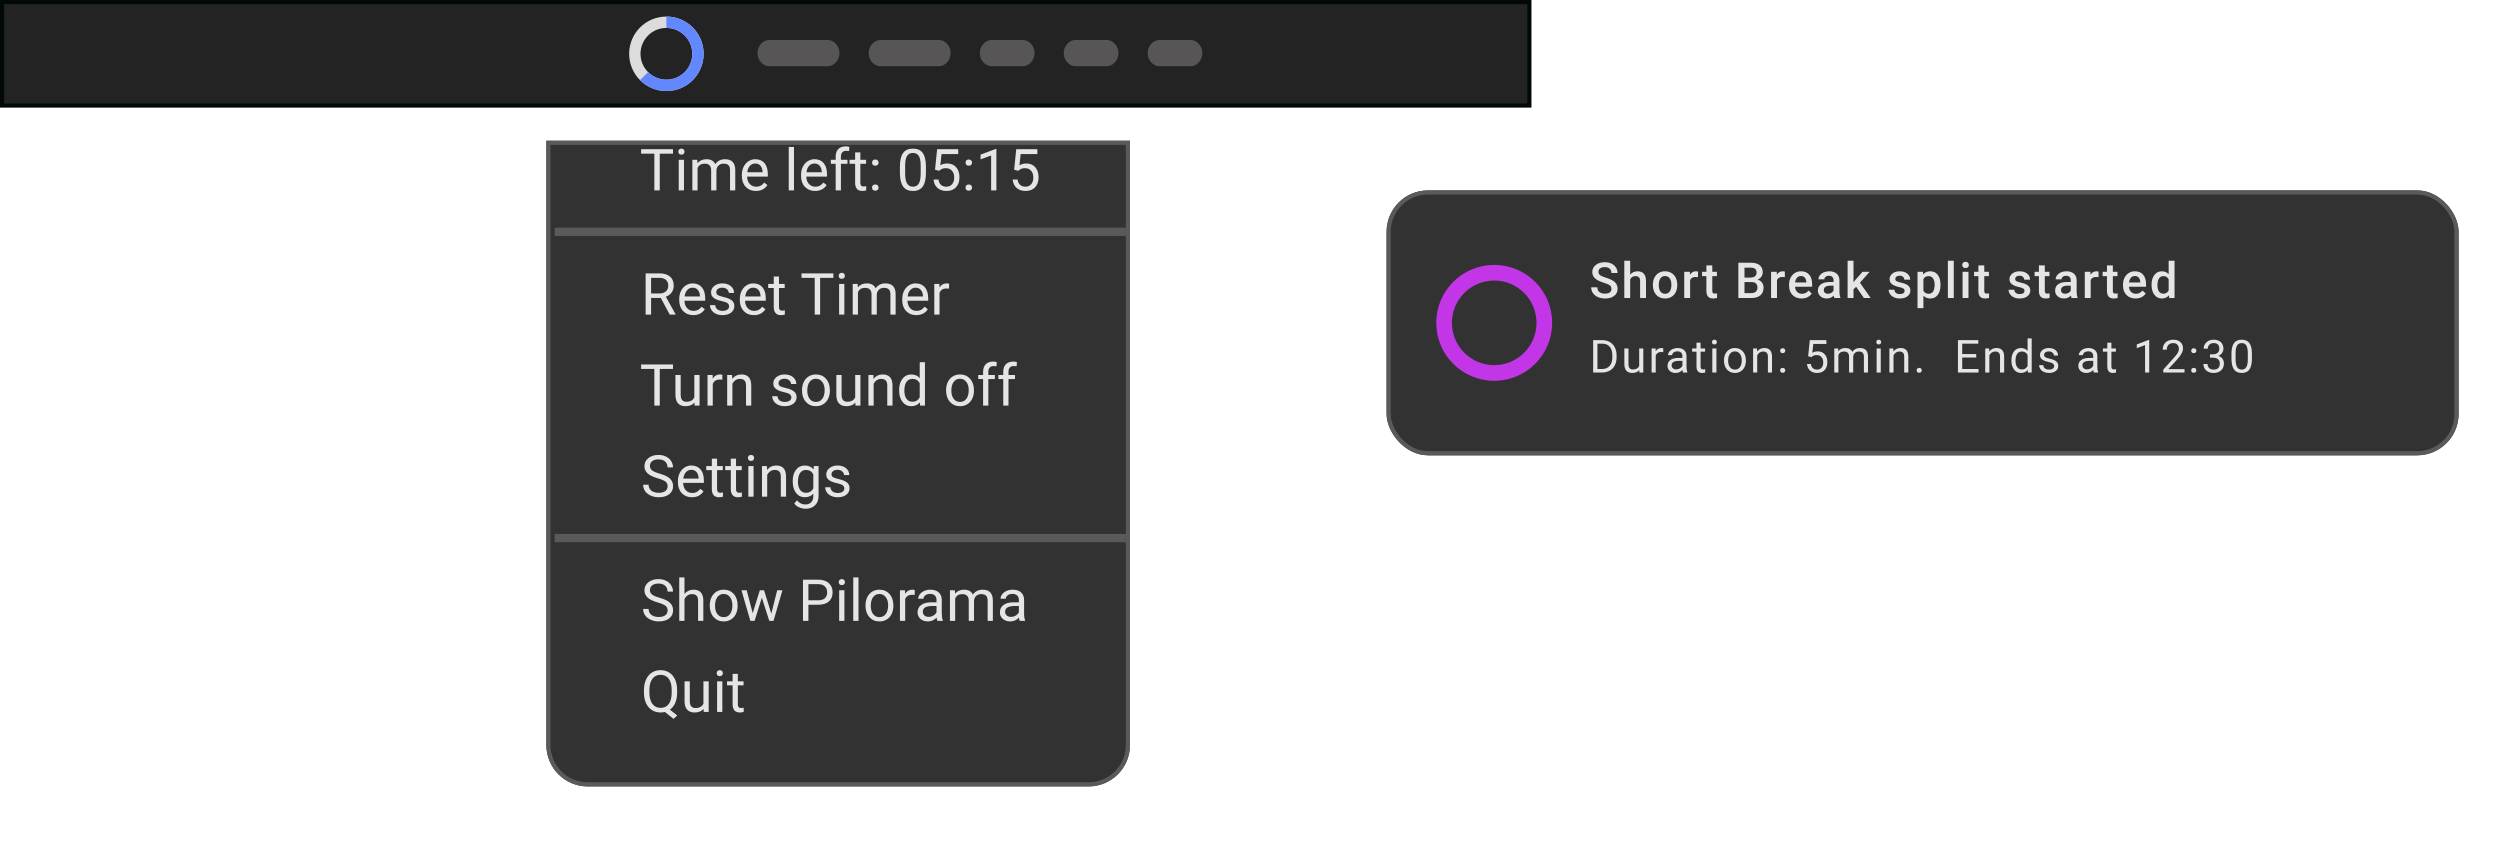 <svg width="604" height="205" viewBox="0 0 604 205" fill="none" xmlns="http://www.w3.org/2000/svg">
<g filter="url(#filter0_d)">
<rect x="335" y="46" width="259" height="64" rx="10" fill="#323232"/>
<path d="M389.326 69.803C389.326 69.428 389.193 69.139 388.928 68.936C388.666 68.732 388.191 68.527 387.504 68.32C386.816 68.113 386.27 67.883 385.863 67.629C385.086 67.141 384.697 66.504 384.697 65.719C384.697 65.031 384.977 64.465 385.535 64.019C386.098 63.574 386.826 63.352 387.721 63.352C388.314 63.352 388.844 63.461 389.309 63.68C389.773 63.898 390.139 64.211 390.404 64.617C390.67 65.019 390.803 65.467 390.803 65.959H389.326C389.326 65.514 389.186 65.166 388.904 64.916C388.627 64.662 388.229 64.535 387.709 64.535C387.225 64.535 386.848 64.639 386.578 64.846C386.312 65.053 386.18 65.342 386.18 65.713C386.18 66.025 386.324 66.287 386.613 66.498C386.902 66.705 387.379 66.908 388.043 67.107C388.707 67.303 389.24 67.527 389.643 67.781C390.045 68.031 390.34 68.32 390.527 68.648C390.715 68.973 390.809 69.353 390.809 69.791C390.809 70.502 390.535 71.068 389.988 71.49C389.445 71.908 388.707 72.117 387.773 72.117C387.156 72.117 386.588 72.004 386.068 71.777C385.553 71.547 385.15 71.231 384.861 70.828C384.576 70.426 384.434 69.957 384.434 69.422H385.916C385.916 69.906 386.076 70.281 386.396 70.547C386.717 70.812 387.176 70.945 387.773 70.945C388.289 70.945 388.676 70.842 388.934 70.635C389.195 70.424 389.326 70.147 389.326 69.803ZM393.855 66.352C394.32 65.812 394.908 65.543 395.619 65.543C396.97 65.543 397.656 66.314 397.675 67.857V72H396.251V67.91C396.251 67.473 396.156 67.164 395.964 66.984C395.777 66.801 395.5 66.709 395.132 66.709C394.562 66.709 394.136 66.963 393.855 67.471V72H392.431V63H393.855V66.352ZM399.333 68.772C399.333 68.15 399.456 67.592 399.702 67.096C399.948 66.596 400.294 66.213 400.739 65.947C401.185 65.678 401.696 65.543 402.274 65.543C403.13 65.543 403.823 65.818 404.355 66.369C404.89 66.92 405.179 67.65 405.222 68.561L405.228 68.894C405.228 69.519 405.106 70.078 404.864 70.57C404.626 71.062 404.282 71.443 403.833 71.713C403.388 71.982 402.872 72.117 402.286 72.117C401.392 72.117 400.675 71.82 400.136 71.227C399.601 70.629 399.333 69.834 399.333 68.842V68.772ZM400.757 68.894C400.757 69.547 400.892 70.059 401.161 70.43C401.431 70.797 401.806 70.981 402.286 70.981C402.767 70.981 403.14 70.793 403.405 70.418C403.675 70.043 403.81 69.494 403.81 68.772C403.81 68.131 403.671 67.623 403.394 67.248C403.12 66.873 402.747 66.686 402.274 66.686C401.81 66.686 401.44 66.871 401.167 67.242C400.894 67.609 400.757 68.16 400.757 68.894ZM410.231 66.961C410.044 66.93 409.85 66.914 409.651 66.914C408.999 66.914 408.559 67.164 408.333 67.664V72H406.909V65.66H408.268L408.303 66.369C408.647 65.818 409.124 65.543 409.733 65.543C409.936 65.543 410.104 65.57 410.237 65.625L410.231 66.961ZM413.688 64.119V65.66H414.807V66.715H413.688V70.254C413.688 70.496 413.734 70.672 413.828 70.781C413.926 70.887 414.098 70.939 414.344 70.939C414.508 70.939 414.674 70.92 414.842 70.881V71.982C414.518 72.072 414.205 72.117 413.904 72.117C412.811 72.117 412.264 71.514 412.264 70.307V66.715H411.221V65.66H412.264V64.119H413.688ZM419.985 72V63.469H422.909C423.874 63.469 424.609 63.662 425.112 64.049C425.616 64.436 425.868 65.012 425.868 65.777C425.868 66.168 425.763 66.519 425.552 66.832C425.341 67.144 425.032 67.387 424.626 67.559C425.087 67.684 425.443 67.92 425.693 68.268C425.946 68.611 426.073 69.025 426.073 69.51C426.073 70.311 425.816 70.926 425.3 71.356C424.788 71.785 424.054 72 423.097 72H419.985ZM421.468 68.15V70.816H423.114C423.579 70.816 423.943 70.701 424.204 70.471C424.466 70.24 424.597 69.92 424.597 69.51C424.597 68.623 424.144 68.17 423.237 68.15H421.468ZM421.468 67.061H422.921C423.382 67.061 423.741 66.957 423.999 66.75C424.261 66.539 424.392 66.242 424.392 65.859C424.392 65.438 424.271 65.133 424.028 64.945C423.79 64.758 423.417 64.664 422.909 64.664H421.468V67.061ZM431.217 66.961C431.03 66.93 430.837 66.914 430.637 66.914C429.985 66.914 429.546 67.164 429.319 67.664V72H427.895V65.66H429.255L429.29 66.369C429.633 65.818 430.11 65.543 430.719 65.543C430.923 65.543 431.09 65.57 431.223 65.625L431.217 66.961ZM435.272 72.117C434.369 72.117 433.637 71.834 433.074 71.268C432.516 70.697 432.236 69.939 432.236 68.994V68.818C432.236 68.186 432.358 67.621 432.6 67.125C432.846 66.625 433.19 66.236 433.631 65.959C434.072 65.682 434.565 65.543 435.108 65.543C435.971 65.543 436.637 65.818 437.106 66.369C437.578 66.92 437.815 67.699 437.815 68.707V69.281H433.672C433.715 69.805 433.889 70.219 434.194 70.523C434.502 70.828 434.889 70.981 435.354 70.981C436.006 70.981 436.537 70.717 436.947 70.189L437.715 70.922C437.461 71.301 437.121 71.596 436.695 71.807C436.274 72.014 435.799 72.117 435.272 72.117ZM435.102 66.686C434.711 66.686 434.395 66.822 434.153 67.096C433.914 67.369 433.762 67.75 433.695 68.238H436.408V68.133C436.377 67.656 436.25 67.297 436.028 67.055C435.805 66.809 435.496 66.686 435.102 66.686ZM443.193 72C443.131 71.879 443.076 71.682 443.029 71.408C442.576 71.881 442.021 72.117 441.365 72.117C440.728 72.117 440.209 71.936 439.806 71.572C439.404 71.209 439.203 70.76 439.203 70.225C439.203 69.549 439.453 69.031 439.953 68.672C440.457 68.309 441.175 68.127 442.109 68.127H442.982V67.711C442.982 67.383 442.89 67.121 442.707 66.926C442.523 66.727 442.244 66.627 441.869 66.627C441.545 66.627 441.279 66.709 441.072 66.873C440.865 67.033 440.761 67.238 440.761 67.488H439.338C439.338 67.141 439.453 66.816 439.683 66.516C439.914 66.211 440.226 65.973 440.621 65.801C441.019 65.629 441.463 65.543 441.951 65.543C442.693 65.543 443.285 65.731 443.726 66.106C444.168 66.477 444.394 67 444.406 67.676V70.535C444.406 71.106 444.486 71.561 444.646 71.9V72H443.193ZM441.629 70.975C441.91 70.975 442.174 70.906 442.42 70.769C442.67 70.633 442.857 70.449 442.982 70.219V69.023H442.215C441.687 69.023 441.291 69.115 441.025 69.299C440.759 69.482 440.627 69.742 440.627 70.078C440.627 70.352 440.716 70.57 440.896 70.734C441.08 70.894 441.324 70.975 441.629 70.975ZM448.437 69.281L447.804 69.932V72H446.38V63H447.804V68.191L448.249 67.635L450.001 65.66H451.712L449.357 68.303L451.964 72H450.318L448.437 69.281ZM460.149 70.277C460.149 70.023 460.043 69.83 459.832 69.697C459.625 69.564 459.28 69.447 458.795 69.346C458.311 69.244 457.906 69.115 457.582 68.959C456.871 68.615 456.516 68.117 456.516 67.465C456.516 66.918 456.746 66.461 457.207 66.094C457.668 65.727 458.254 65.543 458.965 65.543C459.723 65.543 460.334 65.731 460.799 66.106C461.268 66.481 461.502 66.967 461.502 67.564H460.078C460.078 67.291 459.977 67.064 459.774 66.885C459.571 66.701 459.301 66.609 458.965 66.609C458.653 66.609 458.397 66.682 458.198 66.826C458.002 66.971 457.905 67.164 457.905 67.406C457.905 67.625 457.996 67.795 458.18 67.916C458.364 68.037 458.735 68.16 459.293 68.285C459.852 68.406 460.289 68.553 460.606 68.725C460.926 68.893 461.162 69.096 461.315 69.334C461.471 69.572 461.549 69.861 461.549 70.201C461.549 70.772 461.313 71.234 460.84 71.59C460.367 71.941 459.748 72.117 458.983 72.117C458.463 72.117 458 72.023 457.594 71.836C457.188 71.648 456.871 71.391 456.645 71.062C456.418 70.734 456.305 70.381 456.305 70.002H457.688C457.707 70.338 457.834 70.598 458.069 70.781C458.303 70.961 458.614 71.051 459 71.051C459.375 71.051 459.66 70.981 459.856 70.84C460.051 70.695 460.149 70.508 460.149 70.277ZM468.826 68.894C468.826 69.875 468.603 70.658 468.158 71.244C467.713 71.826 467.115 72.117 466.365 72.117C465.67 72.117 465.113 71.889 464.695 71.432V74.438H463.271V65.66H464.584L464.642 66.305C465.06 65.797 465.629 65.543 466.347 65.543C467.121 65.543 467.726 65.832 468.164 66.41C468.605 66.984 468.826 67.783 468.826 68.807V68.894ZM467.408 68.772C467.408 68.139 467.281 67.637 467.027 67.266C466.777 66.894 466.418 66.709 465.949 66.709C465.367 66.709 464.949 66.949 464.695 67.43V70.242C464.953 70.734 465.375 70.981 465.961 70.981C466.414 70.981 466.767 70.799 467.021 70.436C467.279 70.068 467.408 69.514 467.408 68.772ZM472.031 72H470.607V63H472.031V72ZM475.581 72H474.157V65.66H475.581V72ZM474.069 64.014C474.069 63.795 474.137 63.613 474.274 63.469C474.415 63.324 474.614 63.252 474.872 63.252C475.13 63.252 475.329 63.324 475.47 63.469C475.61 63.613 475.68 63.795 475.68 64.014C475.68 64.228 475.61 64.408 475.47 64.553C475.329 64.693 475.13 64.764 474.872 64.764C474.614 64.764 474.415 64.693 474.274 64.553C474.137 64.408 474.069 64.228 474.069 64.014ZM479.401 64.119V65.66H480.52V66.715H479.401V70.254C479.401 70.496 479.448 70.672 479.541 70.781C479.639 70.887 479.811 70.939 480.057 70.939C480.221 70.939 480.387 70.92 480.555 70.881V71.982C480.231 72.072 479.918 72.117 479.618 72.117C478.524 72.117 477.977 71.514 477.977 70.307V66.715H476.934V65.66H477.977V64.119H479.401ZM489.115 70.277C489.115 70.023 489.009 69.83 488.798 69.697C488.591 69.564 488.245 69.447 487.761 69.346C487.277 69.244 486.872 69.115 486.548 68.959C485.837 68.615 485.482 68.117 485.482 67.465C485.482 66.918 485.712 66.461 486.173 66.094C486.634 65.727 487.22 65.543 487.931 65.543C488.689 65.543 489.3 65.731 489.765 66.106C490.234 66.481 490.468 66.967 490.468 67.564H489.044C489.044 67.291 488.943 67.064 488.74 66.885C488.536 66.701 488.267 66.609 487.931 66.609C487.619 66.609 487.363 66.682 487.163 66.826C486.968 66.971 486.87 67.164 486.87 67.406C486.87 67.625 486.962 67.795 487.146 67.916C487.329 68.037 487.701 68.16 488.259 68.285C488.818 68.406 489.255 68.553 489.572 68.725C489.892 68.893 490.128 69.096 490.281 69.334C490.437 69.572 490.515 69.861 490.515 70.201C490.515 70.772 490.279 71.234 489.806 71.59C489.333 71.941 488.714 72.117 487.949 72.117C487.429 72.117 486.966 72.023 486.56 71.836C486.154 71.648 485.837 71.391 485.611 71.062C485.384 70.734 485.271 70.381 485.271 70.002H486.654C486.673 70.338 486.8 70.598 487.035 70.781C487.269 70.961 487.579 71.051 487.966 71.051C488.341 71.051 488.626 70.981 488.822 70.84C489.017 70.695 489.115 70.508 489.115 70.277ZM494.024 64.119V65.66H495.143V66.715H494.024V70.254C494.024 70.496 494.071 70.672 494.165 70.781C494.263 70.887 494.434 70.939 494.681 70.939C494.845 70.939 495.011 70.92 495.179 70.881V71.982C494.854 72.072 494.542 72.117 494.241 72.117C493.147 72.117 492.6 71.514 492.6 70.307V66.715H491.558V65.66H492.6V64.119H494.024ZM500.504 72C500.442 71.879 500.387 71.682 500.34 71.408C499.887 71.881 499.332 72.117 498.676 72.117C498.039 72.117 497.52 71.936 497.118 71.572C496.715 71.209 496.514 70.76 496.514 70.225C496.514 69.549 496.764 69.031 497.264 68.672C497.768 68.309 498.487 68.127 499.42 68.127H500.293V67.711C500.293 67.383 500.202 67.121 500.018 66.926C499.834 66.727 499.555 66.627 499.18 66.627C498.856 66.627 498.59 66.709 498.383 66.873C498.176 67.033 498.073 67.238 498.073 67.488H496.649C496.649 67.141 496.764 66.816 496.995 66.516C497.225 66.211 497.537 65.973 497.932 65.801C498.33 65.629 498.774 65.543 499.262 65.543C500.004 65.543 500.596 65.731 501.037 66.106C501.479 66.477 501.705 67 501.717 67.676V70.535C501.717 71.106 501.797 71.561 501.957 71.9V72H500.504ZM498.94 70.975C499.221 70.975 499.485 70.906 499.731 70.769C499.981 70.633 500.168 70.449 500.293 70.219V69.023H499.526C498.998 69.023 498.602 69.115 498.336 69.299C498.071 69.482 497.938 69.742 497.938 70.078C497.938 70.352 498.028 70.57 498.207 70.734C498.391 70.894 498.635 70.975 498.94 70.975ZM507.008 66.961C506.82 66.93 506.627 66.914 506.428 66.914C505.775 66.914 505.336 67.164 505.109 67.664V72H503.685V65.66H505.045L505.08 66.369C505.424 65.818 505.9 65.543 506.51 65.543C506.713 65.543 506.881 65.57 507.014 65.625L507.008 66.961ZM510.464 64.119V65.66H511.583V66.715H510.464V70.254C510.464 70.496 510.511 70.672 510.605 70.781C510.703 70.887 510.874 70.939 511.121 70.939C511.285 70.939 511.451 70.92 511.619 70.881V71.982C511.294 72.072 510.982 72.117 510.681 72.117C509.587 72.117 509.04 71.514 509.04 70.307V66.715H507.997V65.66H509.04V64.119H510.464ZM515.948 72.117C515.046 72.117 514.313 71.834 513.751 71.268C513.192 70.697 512.913 69.939 512.913 68.994V68.818C512.913 68.186 513.034 67.621 513.276 67.125C513.522 66.625 513.866 66.236 514.308 65.959C514.749 65.682 515.241 65.543 515.784 65.543C516.647 65.543 517.313 65.818 517.782 66.369C518.255 66.92 518.491 67.699 518.491 68.707V69.281H514.349C514.392 69.805 514.565 70.219 514.87 70.523C515.179 70.828 515.565 70.981 516.03 70.981C516.683 70.981 517.214 70.717 517.624 70.189L518.392 70.922C518.138 71.301 517.798 71.596 517.372 71.807C516.95 72.014 516.476 72.117 515.948 72.117ZM515.778 66.686C515.388 66.686 515.071 66.822 514.829 67.096C514.591 67.369 514.438 67.75 514.372 68.238H517.085V68.133C517.054 67.656 516.927 67.297 516.704 67.055C516.481 66.809 516.173 66.686 515.778 66.686ZM519.815 68.783C519.815 67.807 520.041 67.023 520.495 66.434C520.948 65.84 521.555 65.543 522.317 65.543C522.989 65.543 523.532 65.777 523.946 66.246V63H525.37V72H524.081L524.01 71.344C523.584 71.859 523.016 72.117 522.305 72.117C521.563 72.117 520.961 71.818 520.5 71.221C520.043 70.623 519.815 69.811 519.815 68.783ZM521.239 68.906C521.239 69.551 521.362 70.055 521.608 70.418C521.858 70.777 522.211 70.957 522.668 70.957C523.25 70.957 523.676 70.697 523.946 70.178V67.471C523.684 66.963 523.262 66.709 522.68 66.709C522.219 66.709 521.864 66.893 521.614 67.26C521.364 67.623 521.239 68.172 521.239 68.906Z" fill="#E5E5E5"/>
<path d="M384.908 90V82.18H387.115C387.796 82.18 388.397 82.33 388.92 82.631C389.443 82.932 389.846 83.359 390.128 83.915C390.415 84.47 390.56 85.107 390.563 85.827V86.326C390.563 87.064 390.42 87.71 390.134 88.265C389.851 88.82 389.444 89.246 388.915 89.543C388.388 89.841 387.774 89.993 387.072 90H384.908ZM385.939 83.028V89.157H387.024C387.819 89.157 388.437 88.91 388.877 88.415C389.321 87.921 389.543 87.218 389.543 86.305V85.848C389.543 84.96 389.333 84.271 388.915 83.78C388.499 83.286 387.908 83.035 387.142 83.028H385.939ZM396.054 89.425C395.667 89.88 395.099 90.107 394.351 90.107C393.731 90.107 393.259 89.928 392.933 89.57C392.611 89.209 392.448 88.675 392.444 87.97V84.189H393.438V87.943C393.438 88.824 393.796 89.264 394.512 89.264C395.271 89.264 395.776 88.981 396.027 88.415V84.189H397.02V90H396.075L396.054 89.425ZM401.839 85.08C401.689 85.055 401.526 85.043 401.35 85.043C400.699 85.043 400.256 85.32 400.024 85.875V90H399.03V84.189H399.997L400.013 84.86C400.339 84.341 400.801 84.081 401.399 84.081C401.592 84.081 401.739 84.106 401.839 84.156V85.08ZM406.626 90C406.568 89.885 406.522 89.681 406.486 89.388C406.024 89.868 405.473 90.107 404.832 90.107C404.259 90.107 403.788 89.946 403.419 89.624C403.054 89.298 402.871 88.886 402.871 88.389C402.871 87.784 403.1 87.314 403.559 86.981C404.021 86.645 404.669 86.477 405.503 86.477H406.47V86.02C406.47 85.673 406.366 85.397 406.158 85.193C405.951 84.985 405.645 84.881 405.24 84.881C404.885 84.881 404.588 84.971 404.348 85.15C404.108 85.329 403.988 85.546 403.988 85.8H402.989C402.989 85.51 403.091 85.231 403.296 84.962C403.503 84.69 403.783 84.475 404.133 84.317C404.488 84.16 404.876 84.081 405.299 84.081C405.969 84.081 406.493 84.249 406.873 84.586C407.252 84.919 407.449 85.379 407.464 85.966V88.641C407.464 89.175 407.532 89.599 407.668 89.914V90H406.626ZM404.977 89.243C405.288 89.243 405.584 89.162 405.863 89.001C406.142 88.84 406.345 88.63 406.47 88.373V87.18H405.691C404.474 87.18 403.865 87.537 403.865 88.249C403.865 88.561 403.969 88.804 404.176 88.98C404.384 89.155 404.651 89.243 404.977 89.243ZM410.864 82.781V84.189H411.949V84.957H410.864V88.561C410.864 88.793 410.913 88.969 411.009 89.087C411.106 89.201 411.271 89.259 411.503 89.259C411.618 89.259 411.776 89.237 411.976 89.194V90C411.715 90.072 411.46 90.107 411.213 90.107C410.769 90.107 410.435 89.973 410.209 89.705C409.983 89.436 409.871 89.055 409.871 88.561V84.957H408.813V84.189H409.871V82.781H410.864ZM414.689 90H413.696V84.189H414.689V90ZM413.615 82.647C413.615 82.486 413.663 82.35 413.76 82.239C413.86 82.128 414.007 82.072 414.201 82.072C414.394 82.072 414.541 82.128 414.641 82.239C414.741 82.35 414.791 82.486 414.791 82.647C414.791 82.808 414.741 82.942 414.641 83.05C414.541 83.157 414.394 83.211 414.201 83.211C414.007 83.211 413.86 83.157 413.76 83.05C413.663 82.942 413.615 82.808 413.615 82.647ZM416.516 87.04C416.516 86.471 416.627 85.959 416.849 85.504C417.075 85.05 417.387 84.699 417.784 84.452C418.185 84.205 418.642 84.081 419.154 84.081C419.945 84.081 420.584 84.355 421.071 84.903C421.562 85.451 421.807 86.179 421.807 87.089V87.159C421.807 87.724 421.698 88.233 421.479 88.684C421.264 89.132 420.955 89.481 420.55 89.731C420.149 89.982 419.687 90.107 419.164 90.107C418.377 90.107 417.737 89.834 417.247 89.286C416.76 88.738 416.516 88.013 416.516 87.11V87.04ZM417.515 87.159C417.515 87.803 417.664 88.321 417.961 88.711C418.262 89.101 418.663 89.296 419.164 89.296C419.669 89.296 420.07 89.099 420.367 88.706C420.665 88.308 420.813 87.753 420.813 87.04C420.813 86.403 420.661 85.888 420.357 85.494C420.056 85.096 419.655 84.897 419.154 84.897C418.663 84.897 418.267 85.093 417.967 85.483C417.666 85.873 417.515 86.432 417.515 87.159ZM424.488 84.189L424.52 84.919C424.964 84.36 425.544 84.081 426.26 84.081C427.489 84.081 428.108 84.774 428.119 86.16V90H427.125V86.154C427.122 85.735 427.025 85.426 426.835 85.225C426.649 85.025 426.357 84.924 425.96 84.924C425.637 84.924 425.354 85.01 425.111 85.182C424.868 85.354 424.678 85.58 424.542 85.859V90H423.548V84.189H424.488ZM430.08 89.479C430.08 89.307 430.13 89.164 430.231 89.049C430.334 88.935 430.488 88.877 430.692 88.877C430.897 88.877 431.05 88.935 431.154 89.049C431.262 89.164 431.315 89.307 431.315 89.479C431.315 89.644 431.262 89.782 431.154 89.893C431.05 90.004 430.897 90.059 430.692 90.059C430.488 90.059 430.334 90.004 430.231 89.893C430.13 89.782 430.08 89.644 430.08 89.479ZM430.085 84.736C430.085 84.564 430.136 84.421 430.236 84.307C430.34 84.192 430.494 84.135 430.698 84.135C430.902 84.135 431.056 84.192 431.16 84.307C431.267 84.421 431.321 84.564 431.321 84.736C431.321 84.901 431.267 85.039 431.16 85.15C431.056 85.261 430.902 85.316 430.698 85.316C430.494 85.316 430.34 85.261 430.236 85.15C430.136 85.039 430.085 84.901 430.085 84.736ZM436.849 86.079L437.247 82.18H441.254V83.098H438.09L437.854 85.231C438.237 85.005 438.672 84.892 439.159 84.892C439.872 84.892 440.437 85.128 440.856 85.601C441.275 86.07 441.485 86.706 441.485 87.508C441.485 88.314 441.266 88.949 440.829 89.415C440.396 89.876 439.789 90.107 439.009 90.107C438.318 90.107 437.754 89.916 437.317 89.533C436.88 89.15 436.631 88.62 436.57 87.943H437.51C437.571 88.391 437.73 88.729 437.988 88.958C438.246 89.184 438.586 89.296 439.009 89.296C439.471 89.296 439.832 89.139 440.094 88.824C440.359 88.509 440.491 88.074 440.491 87.519C440.491 86.996 440.348 86.577 440.061 86.262C439.778 85.943 439.401 85.784 438.928 85.784C438.495 85.784 438.155 85.879 437.908 86.068L437.644 86.283L436.849 86.079ZM444.101 84.189L444.128 84.833C444.554 84.332 445.129 84.081 445.852 84.081C446.665 84.081 447.218 84.393 447.512 85.016C447.705 84.736 447.956 84.511 448.264 84.339C448.575 84.167 448.942 84.081 449.365 84.081C450.64 84.081 451.288 84.756 451.309 86.106V90H450.316V86.165C450.316 85.75 450.221 85.44 450.031 85.236C449.841 85.028 449.522 84.924 449.075 84.924C448.706 84.924 448.4 85.035 448.156 85.257C447.913 85.476 447.771 85.771 447.732 86.144V90H446.733V86.192C446.733 85.347 446.32 84.924 445.492 84.924C444.841 84.924 444.395 85.202 444.155 85.757V90H443.161V84.189H444.101ZM454.388 90H453.394V84.189H454.388V90ZM453.314 82.647C453.314 82.486 453.362 82.35 453.459 82.239C453.559 82.128 453.706 82.072 453.899 82.072C454.092 82.072 454.239 82.128 454.339 82.239C454.44 82.35 454.49 82.486 454.49 82.647C454.49 82.808 454.44 82.942 454.339 83.05C454.239 83.157 454.092 83.211 453.899 83.211C453.706 83.211 453.559 83.157 453.459 83.05C453.362 82.942 453.314 82.808 453.314 82.647ZM457.418 84.189L457.45 84.919C457.894 84.36 458.474 84.081 459.19 84.081C460.419 84.081 461.038 84.774 461.049 86.16V90H460.055V86.154C460.052 85.735 459.955 85.426 459.765 85.225C459.579 85.025 459.287 84.924 458.89 84.924C458.567 84.924 458.284 85.01 458.041 85.182C457.797 85.354 457.608 85.58 457.472 85.859V90H456.478V84.189H457.418ZM463.064 89.479C463.064 89.307 463.114 89.164 463.214 89.049C463.318 88.935 463.472 88.877 463.676 88.877C463.88 88.877 464.034 88.935 464.138 89.049C464.245 89.164 464.299 89.307 464.299 89.479C464.299 89.644 464.245 89.782 464.138 89.893C464.034 90.004 463.88 90.059 463.676 90.059C463.472 90.059 463.318 90.004 463.214 89.893C463.114 89.782 463.064 89.644 463.064 89.479ZM477.461 86.385H474.072V89.157H478.009V90H473.04V82.18H477.955V83.028H474.072V85.542H477.461V86.385ZM480.572 84.189L480.604 84.919C481.048 84.36 481.628 84.081 482.344 84.081C483.572 84.081 484.192 84.774 484.202 86.16V90H483.209V86.154C483.205 85.735 483.109 85.426 482.919 85.225C482.733 85.025 482.441 84.924 482.043 84.924C481.721 84.924 481.438 85.01 481.195 85.182C480.951 85.354 480.761 85.58 480.625 85.859V90H479.632V84.189H480.572ZM485.954 87.046C485.954 86.154 486.166 85.438 486.588 84.897C487.011 84.353 487.564 84.081 488.248 84.081C488.928 84.081 489.467 84.314 489.864 84.779V81.75H490.858V90H489.945L489.897 89.377C489.499 89.864 488.946 90.107 488.237 90.107C487.564 90.107 487.014 89.832 486.588 89.28C486.166 88.729 485.954 88.009 485.954 87.121V87.046ZM486.948 87.159C486.948 87.817 487.084 88.333 487.356 88.706C487.628 89.078 488.004 89.264 488.484 89.264C489.114 89.264 489.574 88.981 489.864 88.415V85.746C489.567 85.198 489.111 84.924 488.495 84.924C488.008 84.924 487.628 85.112 487.356 85.488C487.084 85.864 486.948 86.421 486.948 87.159ZM496.284 88.459C496.284 88.19 496.182 87.982 495.978 87.835C495.777 87.685 495.424 87.556 494.92 87.449C494.418 87.341 494.019 87.212 493.722 87.062C493.428 86.912 493.21 86.733 493.067 86.525C492.927 86.317 492.857 86.07 492.857 85.784C492.857 85.308 493.058 84.905 493.459 84.575C493.863 84.246 494.379 84.081 495.005 84.081C495.664 84.081 496.198 84.251 496.606 84.591C497.018 84.931 497.224 85.367 497.224 85.897H496.225C496.225 85.624 496.108 85.39 495.876 85.193C495.646 84.996 495.356 84.897 495.005 84.897C494.644 84.897 494.361 84.976 494.157 85.134C493.953 85.291 493.851 85.497 493.851 85.751C493.851 85.991 493.946 86.172 494.135 86.294C494.325 86.416 494.667 86.532 495.161 86.643C495.659 86.754 496.062 86.887 496.37 87.04C496.678 87.195 496.905 87.381 497.052 87.599C497.202 87.814 497.277 88.077 497.277 88.389C497.277 88.908 497.07 89.325 496.654 89.64C496.239 89.952 495.7 90.107 495.038 90.107C494.572 90.107 494.16 90.025 493.802 89.86C493.444 89.696 493.163 89.466 492.959 89.173C492.759 88.876 492.658 88.555 492.658 88.211H493.652C493.67 88.544 493.802 88.809 494.049 89.006C494.3 89.2 494.629 89.296 495.038 89.296C495.414 89.296 495.714 89.221 495.94 89.071C496.169 88.917 496.284 88.713 496.284 88.459ZM505.878 90C505.821 89.885 505.774 89.681 505.739 89.388C505.277 89.868 504.725 90.107 504.084 90.107C503.511 90.107 503.041 89.946 502.672 89.624C502.307 89.298 502.124 88.886 502.124 88.389C502.124 87.784 502.353 87.314 502.811 86.981C503.273 86.645 503.921 86.477 504.756 86.477H505.723V86.02C505.723 85.673 505.619 85.397 505.411 85.193C505.203 84.985 504.897 84.881 504.493 84.881C504.138 84.881 503.841 84.971 503.601 85.15C503.361 85.329 503.241 85.546 503.241 85.8H502.242C502.242 85.51 502.344 85.231 502.548 84.962C502.756 84.69 503.035 84.475 503.386 84.317C503.741 84.16 504.129 84.081 504.552 84.081C505.221 84.081 505.746 84.249 506.125 84.586C506.505 84.919 506.702 85.379 506.716 85.966V88.641C506.716 89.175 506.784 89.599 506.92 89.914V90H505.878ZM504.229 89.243C504.541 89.243 504.836 89.162 505.116 89.001C505.395 88.84 505.597 88.63 505.723 88.373V87.18H504.944C503.726 87.18 503.118 87.537 503.118 88.249C503.118 88.561 503.221 88.804 503.429 88.98C503.637 89.155 503.904 89.243 504.229 89.243ZM510.117 82.781V84.189H511.202V84.957H510.117V88.561C510.117 88.793 510.165 88.969 510.262 89.087C510.359 89.201 510.523 89.259 510.756 89.259C510.871 89.259 511.028 89.237 511.229 89.194V90C510.967 90.072 510.713 90.107 510.466 90.107C510.022 90.107 509.687 89.973 509.462 89.705C509.236 89.436 509.123 89.055 509.123 88.561V84.957H508.065V84.189H509.123V82.781H510.117ZM519.25 90H518.25V83.377L516.247 84.113V83.211L519.094 82.142H519.25V90ZM527.78 90H522.656V89.286L525.363 86.278C525.764 85.823 526.039 85.454 526.19 85.171C526.344 84.885 526.421 84.59 526.421 84.285C526.421 83.877 526.297 83.542 526.05 83.281C525.803 83.019 525.474 82.889 525.062 82.889C524.568 82.889 524.183 83.03 523.907 83.313C523.635 83.592 523.499 83.983 523.499 84.484H522.505C522.505 83.764 522.736 83.182 523.198 82.738C523.664 82.294 524.285 82.072 525.062 82.072C525.789 82.072 526.363 82.264 526.786 82.647C527.209 83.026 527.42 83.533 527.42 84.167C527.42 84.937 526.929 85.853 525.948 86.917L523.853 89.189H527.78V90ZM529.397 89.479C529.397 89.307 529.447 89.164 529.548 89.049C529.651 88.935 529.805 88.877 530.01 88.877C530.214 88.877 530.368 88.935 530.471 89.049C530.579 89.164 530.633 89.307 530.633 89.479C530.633 89.644 530.579 89.782 530.471 89.893C530.368 90.004 530.214 90.059 530.01 90.059C529.805 90.059 529.651 90.004 529.548 89.893C529.447 89.782 529.397 89.644 529.397 89.479ZM529.403 84.736C529.403 84.564 529.453 84.421 529.553 84.307C529.657 84.192 529.811 84.135 530.015 84.135C530.219 84.135 530.373 84.192 530.477 84.307C530.584 84.421 530.638 84.564 530.638 84.736C530.638 84.901 530.584 85.039 530.477 85.15C530.373 85.261 530.219 85.316 530.015 85.316C529.811 85.316 529.657 85.261 529.553 85.15C529.453 85.039 529.403 84.901 529.403 84.736ZM533.931 85.606H534.678C535.147 85.599 535.516 85.476 535.784 85.236C536.053 84.996 536.187 84.672 536.187 84.264C536.187 83.347 535.731 82.889 534.818 82.889C534.388 82.889 534.044 83.012 533.786 83.259C533.532 83.503 533.405 83.827 533.405 84.231H532.411C532.411 83.612 532.637 83.098 533.088 82.69C533.543 82.278 534.119 82.072 534.818 82.072C535.555 82.072 536.133 82.267 536.552 82.658C536.971 83.048 537.181 83.591 537.181 84.285C537.181 84.625 537.07 84.955 536.848 85.273C536.629 85.592 536.33 85.83 535.951 85.988C536.381 86.124 536.712 86.349 536.944 86.665C537.181 86.98 537.299 87.365 537.299 87.819C537.299 88.521 537.07 89.078 536.611 89.49C536.153 89.901 535.557 90.107 534.823 90.107C534.089 90.107 533.491 89.909 533.029 89.511C532.571 89.114 532.341 88.589 532.341 87.938H533.34C533.34 88.349 533.475 88.679 533.743 88.926C534.012 89.173 534.372 89.296 534.823 89.296C535.303 89.296 535.67 89.171 535.924 88.92C536.178 88.67 536.305 88.31 536.305 87.841C536.305 87.386 536.166 87.037 535.886 86.793C535.607 86.55 535.204 86.425 534.678 86.418H533.931V85.606ZM544.062 86.665C544.062 87.828 543.863 88.693 543.466 89.259C543.068 89.825 542.447 90.107 541.602 90.107C540.768 90.107 540.15 89.832 539.749 89.28C539.348 88.725 539.14 87.898 539.126 86.799V85.472C539.126 84.323 539.325 83.469 539.722 82.91C540.12 82.352 540.743 82.072 541.591 82.072C542.433 82.072 543.052 82.343 543.45 82.883C543.847 83.42 544.051 84.251 544.062 85.376V86.665ZM543.068 85.306C543.068 84.464 542.95 83.852 542.714 83.469C542.478 83.082 542.103 82.889 541.591 82.889C541.083 82.889 540.712 83.08 540.48 83.463C540.247 83.847 540.127 84.436 540.12 85.231V86.82C540.12 87.665 540.241 88.29 540.485 88.695C540.732 89.096 541.104 89.296 541.602 89.296C542.093 89.296 542.456 89.107 542.692 88.727C542.932 88.347 543.058 87.749 543.068 86.933V85.306Z" fill="#E5E5E5"/>
<path d="M375 78C375 85.732 368.732 92 361 92C353.268 92 347 85.732 347 78C347 70.268 353.268 64 361 64C368.732 64 375 70.268 375 78ZM350.78 78C350.78 83.644 355.356 88.22 361 88.22C366.644 88.22 371.22 83.644 371.22 78C371.22 72.356 366.644 67.78 361 67.78C355.356 67.78 350.78 72.356 350.78 78Z" fill="#C336E8"/>
<rect x="335.5" y="46.5" width="258" height="63" rx="9.5" stroke="#5A5A5A"/>
</g>
<g filter="url(#filter1_d)">
<path d="M132 26H273V172C273 177.523 268.523 182 263 182H142C136.477 182 132 177.523 132 172V26Z" fill="#323232"/>
<path d="M132.5 26.5H272.5V172C272.5 177.247 268.247 181.5 263 181.5H142C136.753 181.5 132.5 177.247 132.5 172V26.5Z" stroke="#5A5A5A"/>
</g>
<path d="M162.595 37.127H159.396V46H158.09V37.127H154.897V36.047H162.595V37.127ZM165.247 46H163.982V38.603H165.247V46ZM163.88 36.642C163.88 36.437 163.941 36.263 164.064 36.122C164.192 35.981 164.379 35.91 164.625 35.91C164.871 35.91 165.058 35.981 165.186 36.122C165.313 36.263 165.377 36.437 165.377 36.642C165.377 36.847 165.313 37.018 165.186 37.154C165.058 37.291 164.871 37.359 164.625 37.359C164.379 37.359 164.192 37.291 164.064 37.154C163.941 37.018 163.88 36.847 163.88 36.642ZM168.467 38.603L168.501 39.424C169.043 38.786 169.775 38.467 170.695 38.467C171.73 38.467 172.434 38.863 172.808 39.656C173.054 39.301 173.373 39.014 173.765 38.795C174.161 38.576 174.628 38.467 175.166 38.467C176.788 38.467 177.613 39.326 177.641 41.044V46H176.376V41.119C176.376 40.59 176.255 40.196 176.014 39.937C175.772 39.672 175.367 39.54 174.797 39.54C174.327 39.54 173.938 39.681 173.628 39.964C173.318 40.242 173.138 40.618 173.088 41.092V46H171.816V41.153C171.816 40.078 171.29 39.54 170.237 39.54C169.408 39.54 168.84 39.893 168.535 40.6V46H167.271V38.603H168.467ZM182.624 46.137C181.621 46.137 180.806 45.809 180.177 45.152C179.548 44.492 179.233 43.61 179.233 42.507V42.274C179.233 41.541 179.372 40.887 179.65 40.312C179.933 39.734 180.325 39.283 180.826 38.959C181.332 38.631 181.879 38.467 182.467 38.467C183.428 38.467 184.176 38.783 184.709 39.417C185.242 40.05 185.509 40.957 185.509 42.138V42.664H180.498C180.516 43.393 180.728 43.983 181.134 44.435C181.544 44.881 182.063 45.105 182.692 45.105C183.139 45.105 183.517 45.013 183.827 44.831C184.137 44.649 184.408 44.407 184.641 44.106L185.413 44.708C184.793 45.66 183.864 46.137 182.624 46.137ZM182.467 39.506C181.956 39.506 181.528 39.693 181.182 40.066C180.835 40.435 180.621 40.955 180.539 41.625H184.244V41.529C184.208 40.887 184.035 40.39 183.725 40.039C183.415 39.684 182.995 39.506 182.467 39.506ZM191.825 46H190.561V35.5H191.825V46ZM196.925 46.137C195.922 46.137 195.106 45.809 194.478 45.152C193.849 44.492 193.534 43.61 193.534 42.507V42.274C193.534 41.541 193.673 40.887 193.951 40.312C194.234 39.734 194.626 39.283 195.127 38.959C195.633 38.631 196.18 38.467 196.768 38.467C197.729 38.467 198.477 38.783 199.01 39.417C199.543 40.05 199.81 40.957 199.81 42.138V42.664H194.799C194.817 43.393 195.029 43.983 195.435 44.435C195.845 44.881 196.364 45.105 196.993 45.105C197.44 45.105 197.818 45.013 198.128 44.831C198.438 44.649 198.709 44.407 198.941 44.106L199.714 44.708C199.094 45.66 198.164 46.137 196.925 46.137ZM196.768 39.506C196.257 39.506 195.829 39.693 195.482 40.066C195.136 40.435 194.922 40.955 194.84 41.625H198.545V41.529C198.508 40.887 198.335 40.39 198.025 40.039C197.715 39.684 197.296 39.506 196.768 39.506ZM201.901 46V39.581H200.732V38.603H201.901V37.845C201.901 37.052 202.113 36.439 202.537 36.006C202.961 35.573 203.56 35.356 204.335 35.356C204.627 35.356 204.916 35.395 205.203 35.473L205.135 36.498C204.921 36.457 204.693 36.437 204.451 36.437C204.041 36.437 203.724 36.557 203.501 36.799C203.278 37.036 203.166 37.378 203.166 37.824V38.603H204.745V39.581H203.166V46H201.901ZM207.862 36.812V38.603H209.243V39.581H207.862V44.168C207.862 44.464 207.924 44.688 208.047 44.838C208.17 44.984 208.38 45.057 208.676 45.057C208.822 45.057 209.022 45.029 209.277 44.975V46C208.945 46.091 208.621 46.137 208.307 46.137C207.742 46.137 207.315 45.966 207.028 45.624C206.741 45.282 206.598 44.797 206.598 44.168V39.581H205.251V38.603H206.598V36.812H207.862ZM210.686 45.337C210.686 45.118 210.749 44.936 210.877 44.79C211.009 44.644 211.205 44.571 211.465 44.571C211.725 44.571 211.921 44.644 212.053 44.79C212.189 44.936 212.258 45.118 212.258 45.337C212.258 45.547 212.189 45.722 212.053 45.863C211.921 46.005 211.725 46.075 211.465 46.075C211.205 46.075 211.009 46.005 210.877 45.863C210.749 45.722 210.686 45.547 210.686 45.337ZM210.692 39.301C210.692 39.082 210.756 38.9 210.884 38.754C211.016 38.608 211.212 38.535 211.472 38.535C211.731 38.535 211.927 38.608 212.06 38.754C212.196 38.9 212.265 39.082 212.265 39.301C212.265 39.51 212.196 39.686 212.06 39.827C211.927 39.968 211.731 40.039 211.472 40.039C211.212 40.039 211.016 39.968 210.884 39.827C210.756 39.686 210.692 39.51 210.692 39.301ZM223.701 41.755C223.701 43.236 223.448 44.337 222.942 45.057C222.437 45.777 221.646 46.137 220.57 46.137C219.508 46.137 218.722 45.786 218.212 45.084C217.701 44.378 217.437 43.325 217.419 41.926V40.237C217.419 38.774 217.672 37.688 218.178 36.977C218.684 36.266 219.477 35.91 220.557 35.91C221.628 35.91 222.416 36.254 222.922 36.942C223.428 37.626 223.688 38.683 223.701 40.114V41.755ZM222.437 40.025C222.437 38.954 222.286 38.175 221.985 37.688C221.685 37.195 221.208 36.949 220.557 36.949C219.91 36.949 219.438 37.193 219.142 37.681C218.845 38.168 218.693 38.918 218.684 39.93V41.953C218.684 43.029 218.839 43.824 219.148 44.339C219.463 44.849 219.937 45.105 220.57 45.105C221.195 45.105 221.657 44.863 221.958 44.38C222.263 43.897 222.423 43.136 222.437 42.097V40.025ZM225.902 41.01L226.408 36.047H231.508V37.216H227.481L227.181 39.93C227.668 39.643 228.222 39.499 228.842 39.499C229.749 39.499 230.469 39.8 231.002 40.401C231.535 40.998 231.802 41.807 231.802 42.828C231.802 43.853 231.524 44.662 230.968 45.255C230.416 45.843 229.644 46.137 228.65 46.137C227.771 46.137 227.053 45.893 226.497 45.405C225.941 44.918 225.624 44.243 225.547 43.382H226.743C226.821 43.952 227.023 44.382 227.352 44.674C227.68 44.961 228.113 45.105 228.65 45.105C229.238 45.105 229.699 44.904 230.031 44.503C230.368 44.102 230.537 43.548 230.537 42.842C230.537 42.176 230.355 41.643 229.99 41.242C229.63 40.837 229.149 40.634 228.548 40.634C227.996 40.634 227.563 40.755 227.249 40.996L226.914 41.27L225.902 41.01ZM233.271 45.337C233.271 45.118 233.335 44.936 233.463 44.79C233.595 44.644 233.791 44.571 234.051 44.571C234.311 44.571 234.507 44.644 234.639 44.79C234.775 44.936 234.844 45.118 234.844 45.337C234.844 45.547 234.775 45.722 234.639 45.863C234.507 46.005 234.311 46.075 234.051 46.075C233.791 46.075 233.595 46.005 233.463 45.863C233.335 45.722 233.271 45.547 233.271 45.337ZM233.278 39.301C233.278 39.082 233.342 38.9 233.47 38.754C233.602 38.608 233.798 38.535 234.058 38.535C234.317 38.535 234.513 38.608 234.646 38.754C234.782 38.9 234.851 39.082 234.851 39.301C234.851 39.51 234.782 39.686 234.646 39.827C234.513 39.968 234.317 40.039 234.058 40.039C233.798 40.039 233.602 39.968 233.47 39.827C233.342 39.686 233.278 39.51 233.278 39.301ZM240.729 46H239.458V37.571L236.908 38.508V37.359L240.531 35.999H240.729V46ZM245.016 41.01L245.521 36.047H250.621V37.216H246.595L246.294 39.93C246.782 39.643 247.335 39.499 247.955 39.499C248.862 39.499 249.582 39.8 250.115 40.401C250.648 40.998 250.915 41.807 250.915 42.828C250.915 43.853 250.637 44.662 250.081 45.255C249.53 45.843 248.757 46.137 247.764 46.137C246.884 46.137 246.166 45.893 245.61 45.405C245.054 44.918 244.738 44.243 244.66 43.382H245.856C245.934 43.952 246.137 44.382 246.465 44.674C246.793 44.961 247.226 45.105 247.764 45.105C248.352 45.105 248.812 44.904 249.145 44.503C249.482 44.102 249.65 43.548 249.65 42.842C249.65 42.176 249.468 41.643 249.104 41.242C248.743 40.837 248.263 40.634 247.661 40.634C247.11 40.634 246.677 40.755 246.362 40.996L246.027 41.27L245.016 41.01Z" fill="#E5E5E5"/>
<rect x="134" y="55" width="138" height="2" fill="#5A5A5A"/>
<path d="M159.642 71.974H157.304V76H155.984V66.047H159.279C160.4 66.047 161.262 66.302 161.863 66.812C162.469 67.323 162.772 68.066 162.772 69.041C162.772 69.661 162.604 70.201 162.267 70.661C161.934 71.121 161.469 71.466 160.872 71.693L163.21 75.918V76H161.802L159.642 71.974ZM157.304 70.9H159.32C159.972 70.9 160.489 70.732 160.872 70.394C161.259 70.057 161.453 69.606 161.453 69.041C161.453 68.426 161.269 67.954 160.899 67.626C160.535 67.298 160.006 67.132 159.313 67.127H157.304V70.9ZM167.489 76.137C166.487 76.137 165.671 75.809 165.042 75.152C164.413 74.492 164.099 73.61 164.099 72.507V72.274C164.099 71.541 164.238 70.887 164.516 70.312C164.798 69.734 165.19 69.283 165.691 68.959C166.197 68.631 166.744 68.467 167.332 68.467C168.294 68.467 169.041 68.784 169.574 69.417C170.107 70.05 170.374 70.957 170.374 72.138V72.664H165.363C165.382 73.393 165.593 73.983 165.999 74.435C166.409 74.881 166.929 75.105 167.558 75.105C168.004 75.105 168.382 75.013 168.692 74.831C169.002 74.649 169.273 74.407 169.506 74.106L170.278 74.708C169.659 75.66 168.729 76.137 167.489 76.137ZM167.332 69.506C166.822 69.506 166.393 69.693 166.047 70.066C165.701 70.436 165.486 70.955 165.404 71.625H169.109V71.529C169.073 70.887 168.9 70.39 168.59 70.039C168.28 69.684 167.861 69.506 167.332 69.506ZM176.15 74.038C176.15 73.696 176.021 73.432 175.761 73.245C175.506 73.054 175.057 72.89 174.414 72.753C173.776 72.616 173.268 72.452 172.89 72.261C172.516 72.069 172.238 71.841 172.056 71.577C171.878 71.313 171.789 70.998 171.789 70.634C171.789 70.028 172.044 69.515 172.555 69.096C173.07 68.676 173.726 68.467 174.523 68.467C175.362 68.467 176.041 68.683 176.561 69.116C177.085 69.549 177.347 70.103 177.347 70.777H176.075C176.075 70.431 175.927 70.132 175.631 69.882C175.339 69.631 174.97 69.506 174.523 69.506C174.063 69.506 173.703 69.606 173.443 69.807C173.184 70.007 173.054 70.269 173.054 70.593C173.054 70.898 173.174 71.128 173.416 71.283C173.658 71.438 174.093 71.586 174.722 71.728C175.355 71.869 175.868 72.037 176.26 72.233C176.652 72.429 176.941 72.666 177.128 72.944C177.319 73.218 177.415 73.553 177.415 73.949C177.415 74.61 177.151 75.141 176.622 75.542C176.093 75.939 175.408 76.137 174.564 76.137C173.972 76.137 173.448 76.032 172.992 75.822C172.536 75.613 172.179 75.321 171.919 74.947C171.664 74.569 171.536 74.161 171.536 73.724H172.801C172.824 74.147 172.992 74.485 173.307 74.735C173.626 74.981 174.045 75.105 174.564 75.105C175.043 75.105 175.426 75.009 175.713 74.817C176.005 74.621 176.15 74.362 176.15 74.038ZM182.132 76.137C181.129 76.137 180.313 75.809 179.685 75.152C179.056 74.492 178.741 73.61 178.741 72.507V72.274C178.741 71.541 178.88 70.887 179.158 70.312C179.441 69.734 179.833 69.283 180.334 68.959C180.84 68.631 181.387 68.467 181.975 68.467C182.936 68.467 183.684 68.784 184.217 69.417C184.75 70.05 185.017 70.957 185.017 72.138V72.664H180.006C180.024 73.393 180.236 73.983 180.642 74.435C181.052 74.881 181.571 75.105 182.2 75.105C182.647 75.105 183.025 75.013 183.335 74.831C183.645 74.649 183.916 74.407 184.148 74.106L184.921 74.708C184.301 75.66 183.371 76.137 182.132 76.137ZM181.975 69.506C181.464 69.506 181.036 69.693 180.689 70.066C180.343 70.436 180.129 70.955 180.047 71.625H183.752V71.529C183.715 70.887 183.542 70.39 183.232 70.039C182.923 69.684 182.503 69.506 181.975 69.506ZM188.202 66.812V68.603H189.583V69.581H188.202V74.168C188.202 74.464 188.264 74.688 188.387 74.838C188.51 74.984 188.719 75.057 189.016 75.057C189.161 75.057 189.362 75.029 189.617 74.975V76C189.285 76.091 188.961 76.137 188.646 76.137C188.081 76.137 187.655 75.966 187.368 75.624C187.081 75.282 186.938 74.797 186.938 74.168V69.581H185.591V68.603H186.938V66.812H188.202ZM201.341 67.127H198.142V76H196.836V67.127H193.644V66.047H201.341V67.127ZM203.993 76H202.729V68.603H203.993V76ZM202.626 66.642C202.626 66.436 202.688 66.263 202.811 66.122C202.938 65.981 203.125 65.91 203.371 65.91C203.617 65.91 203.804 65.981 203.932 66.122C204.059 66.263 204.123 66.436 204.123 66.642C204.123 66.847 204.059 67.018 203.932 67.154C203.804 67.291 203.617 67.359 203.371 67.359C203.125 67.359 202.938 67.291 202.811 67.154C202.688 67.018 202.626 66.847 202.626 66.642ZM207.213 68.603L207.247 69.424C207.789 68.786 208.521 68.467 209.441 68.467C210.476 68.467 211.18 68.863 211.554 69.656C211.8 69.301 212.119 69.014 212.511 68.795C212.907 68.576 213.374 68.467 213.912 68.467C215.535 68.467 216.359 69.326 216.387 71.044V76H215.122V71.119C215.122 70.591 215.001 70.196 214.76 69.936C214.518 69.672 214.113 69.54 213.543 69.54C213.074 69.54 212.684 69.681 212.374 69.964C212.064 70.242 211.884 70.618 211.834 71.092V76H210.562V71.153C210.562 70.078 210.036 69.54 208.983 69.54C208.154 69.54 207.587 69.893 207.281 70.6V76H206.017V68.603H207.213ZM221.37 76.137C220.368 76.137 219.552 75.809 218.923 75.152C218.294 74.492 217.979 73.61 217.979 72.507V72.274C217.979 71.541 218.118 70.887 218.396 70.312C218.679 69.734 219.071 69.283 219.572 68.959C220.078 68.631 220.625 68.467 221.213 68.467C222.174 68.467 222.922 68.784 223.455 69.417C223.988 70.05 224.255 70.957 224.255 72.138V72.664H219.244C219.262 73.393 219.474 73.983 219.88 74.435C220.29 74.881 220.81 75.105 221.438 75.105C221.885 75.105 222.263 75.013 222.573 74.831C222.883 74.649 223.154 74.407 223.387 74.106L224.159 74.708C223.539 75.66 222.61 76.137 221.37 76.137ZM221.213 69.506C220.702 69.506 220.274 69.693 219.928 70.066C219.581 70.436 219.367 70.955 219.285 71.625H222.99V71.529C222.954 70.887 222.781 70.39 222.471 70.039C222.161 69.684 221.742 69.506 221.213 69.506ZM229.3 69.738C229.108 69.706 228.901 69.69 228.678 69.69C227.848 69.69 227.285 70.044 226.989 70.75V76H225.725V68.603H226.955L226.976 69.458C227.39 68.797 227.978 68.467 228.739 68.467C228.985 68.467 229.172 68.499 229.3 68.562V69.738Z" fill="#E5E5E5"/>
<path d="M162.595 89.127H159.396V98H158.09V89.127H154.897V88.047H162.595V89.127ZM167.783 97.269C167.291 97.847 166.569 98.137 165.616 98.137C164.828 98.137 164.226 97.909 163.812 97.453C163.401 96.993 163.194 96.314 163.189 95.416V90.603H164.454V95.382C164.454 96.503 164.91 97.064 165.821 97.064C166.787 97.064 167.43 96.704 167.749 95.983V90.603H169.014V98H167.811L167.783 97.269ZM174.517 91.738C174.325 91.706 174.118 91.69 173.895 91.69C173.065 91.69 172.502 92.044 172.206 92.75V98H170.941V90.603H172.172L172.192 91.458C172.607 90.797 173.195 90.467 173.956 90.467C174.202 90.467 174.389 90.499 174.517 90.562V91.738ZM176.882 90.603L176.923 91.533C177.488 90.822 178.226 90.467 179.138 90.467C180.701 90.467 181.489 91.349 181.503 93.112V98H180.238V93.106C180.234 92.572 180.111 92.178 179.869 91.923C179.632 91.668 179.261 91.54 178.755 91.54C178.345 91.54 177.985 91.649 177.675 91.868C177.365 92.087 177.123 92.374 176.95 92.73V98H175.686V90.603H176.882ZM191.189 96.038C191.189 95.696 191.06 95.432 190.8 95.245C190.545 95.054 190.096 94.89 189.453 94.753C188.815 94.616 188.307 94.452 187.929 94.261C187.555 94.069 187.277 93.841 187.095 93.577C186.917 93.313 186.828 92.998 186.828 92.634C186.828 92.028 187.083 91.515 187.594 91.096C188.109 90.676 188.765 90.467 189.562 90.467C190.401 90.467 191.08 90.683 191.6 91.116C192.124 91.549 192.386 92.103 192.386 92.777H191.114C191.114 92.431 190.966 92.132 190.67 91.882C190.378 91.631 190.009 91.506 189.562 91.506C189.102 91.506 188.742 91.606 188.482 91.807C188.223 92.007 188.093 92.269 188.093 92.593C188.093 92.898 188.214 93.128 188.455 93.283C188.697 93.438 189.132 93.586 189.761 93.728C190.394 93.869 190.907 94.037 191.299 94.233C191.691 94.429 191.98 94.666 192.167 94.944C192.358 95.218 192.454 95.553 192.454 95.949C192.454 96.61 192.19 97.141 191.661 97.542C191.132 97.939 190.447 98.137 189.604 98.137C189.011 98.137 188.487 98.032 188.031 97.822C187.576 97.613 187.218 97.321 186.958 96.947C186.703 96.569 186.575 96.161 186.575 95.724H187.84C187.863 96.147 188.031 96.485 188.346 96.735C188.665 96.981 189.084 97.105 189.604 97.105C190.082 97.105 190.465 97.009 190.752 96.817C191.044 96.621 191.189 96.362 191.189 96.038ZM193.767 94.233C193.767 93.509 193.908 92.857 194.19 92.278C194.478 91.7 194.874 91.253 195.38 90.939C195.89 90.624 196.471 90.467 197.123 90.467C198.13 90.467 198.944 90.815 199.563 91.513C200.188 92.21 200.5 93.137 200.5 94.295V94.384C200.5 95.104 200.361 95.751 200.083 96.325C199.81 96.895 199.415 97.339 198.9 97.658C198.39 97.977 197.802 98.137 197.137 98.137C196.134 98.137 195.321 97.788 194.696 97.091C194.076 96.394 193.767 95.471 193.767 94.322V94.233ZM195.038 94.384C195.038 95.204 195.227 95.863 195.605 96.359C195.988 96.856 196.499 97.105 197.137 97.105C197.779 97.105 198.29 96.854 198.668 96.353C199.046 95.847 199.235 95.14 199.235 94.233C199.235 93.422 199.042 92.766 198.654 92.265C198.271 91.759 197.761 91.506 197.123 91.506C196.499 91.506 195.995 91.754 195.612 92.251C195.229 92.748 195.038 93.459 195.038 94.384ZM206.652 97.269C206.16 97.847 205.438 98.137 204.485 98.137C203.697 98.137 203.095 97.909 202.681 97.453C202.271 96.993 202.063 96.314 202.059 95.416V90.603H203.323V95.382C203.323 96.503 203.779 97.064 204.69 97.064C205.657 97.064 206.299 96.704 206.618 95.983V90.603H207.883V98H206.68L206.652 97.269ZM211.007 90.603L211.048 91.533C211.613 90.822 212.351 90.467 213.263 90.467C214.826 90.467 215.614 91.349 215.628 93.112V98H214.363V93.106C214.359 92.572 214.236 92.178 213.994 91.923C213.757 91.668 213.386 91.54 212.88 91.54C212.47 91.54 212.11 91.649 211.8 91.868C211.49 92.087 211.248 92.374 211.075 92.73V98H209.811V90.603H211.007ZM217.228 94.24C217.228 93.106 217.496 92.194 218.034 91.506C218.572 90.813 219.276 90.467 220.146 90.467C221.012 90.467 221.698 90.763 222.204 91.356V87.5H223.469V98H222.307L222.245 97.207C221.739 97.827 221.035 98.137 220.133 98.137C219.276 98.137 218.576 97.786 218.034 97.084C217.496 96.382 217.228 95.466 217.228 94.336V94.24ZM218.492 94.384C218.492 95.222 218.665 95.879 219.012 96.353C219.358 96.826 219.837 97.064 220.447 97.064C221.249 97.064 221.835 96.704 222.204 95.983V92.586C221.826 91.889 221.245 91.54 220.461 91.54C219.841 91.54 219.358 91.779 219.012 92.258C218.665 92.736 218.492 93.445 218.492 94.384ZM228.575 94.233C228.575 93.509 228.716 92.857 228.999 92.278C229.286 91.7 229.683 91.253 230.188 90.939C230.699 90.624 231.28 90.467 231.932 90.467C232.939 90.467 233.752 90.815 234.372 91.513C234.996 92.21 235.309 93.137 235.309 94.295V94.384C235.309 95.104 235.17 95.751 234.892 96.325C234.618 96.895 234.224 97.339 233.709 97.658C233.199 97.977 232.611 98.137 231.945 98.137C230.943 98.137 230.129 97.788 229.505 97.091C228.885 96.394 228.575 95.471 228.575 94.322V94.233ZM229.847 94.384C229.847 95.204 230.036 95.863 230.414 96.359C230.797 96.856 231.307 97.105 231.945 97.105C232.588 97.105 233.098 96.854 233.477 96.353C233.855 95.847 234.044 95.14 234.044 94.233C234.044 93.422 233.85 92.766 233.463 92.265C233.08 91.759 232.57 91.506 231.932 91.506C231.307 91.506 230.804 91.754 230.421 92.251C230.038 92.748 229.847 93.459 229.847 94.384ZM237.517 98V91.581H236.348V90.603H237.517V89.845C237.517 89.052 237.729 88.439 238.152 88.006C238.576 87.573 239.175 87.356 239.95 87.356C240.242 87.356 240.531 87.395 240.818 87.473L240.75 88.498C240.536 88.457 240.308 88.436 240.066 88.436C239.656 88.436 239.34 88.557 239.116 88.799C238.893 89.036 238.781 89.378 238.781 89.824V90.603H240.36V91.581H238.781V98H237.517ZM242.384 98V91.581H241.215V90.603H242.384V89.845C242.384 89.052 242.596 88.439 243.02 88.006C243.443 87.573 244.043 87.356 244.817 87.356C245.109 87.356 245.398 87.395 245.686 87.473L245.617 88.498C245.403 88.457 245.175 88.436 244.934 88.436C244.523 88.436 244.207 88.557 243.983 88.799C243.76 89.036 243.648 89.378 243.648 89.824V90.603H245.228V91.581H243.648V98H242.384Z" fill="#E5E5E5"/>
<path d="M158.924 115.563C157.798 115.24 156.978 114.843 156.463 114.374C155.952 113.9 155.697 113.317 155.697 112.624C155.697 111.84 156.009 111.193 156.634 110.683C157.263 110.168 158.078 109.91 159.081 109.91C159.765 109.91 160.373 110.042 160.906 110.307C161.444 110.571 161.859 110.936 162.15 111.4C162.447 111.865 162.595 112.373 162.595 112.925H161.275C161.275 112.323 161.084 111.852 160.701 111.51C160.318 111.163 159.778 110.99 159.081 110.99C158.434 110.99 157.928 111.134 157.563 111.421C157.203 111.703 157.023 112.098 157.023 112.604C157.023 113.009 157.194 113.353 157.536 113.636C157.882 113.914 158.468 114.169 159.293 114.401C160.122 114.634 160.77 114.891 161.234 115.174C161.704 115.452 162.05 115.778 162.273 116.151C162.501 116.525 162.615 116.965 162.615 117.471C162.615 118.277 162.301 118.924 161.672 119.412C161.043 119.895 160.202 120.137 159.149 120.137C158.466 120.137 157.828 120.007 157.235 119.747C156.643 119.483 156.185 119.123 155.861 118.667C155.542 118.211 155.383 117.694 155.383 117.115H156.702C156.702 117.717 156.923 118.193 157.365 118.544C157.812 118.89 158.407 119.063 159.149 119.063C159.842 119.063 160.373 118.922 160.742 118.64C161.111 118.357 161.296 117.972 161.296 117.484C161.296 116.997 161.125 116.621 160.783 116.356C160.441 116.088 159.822 115.823 158.924 115.563ZM167.175 120.137C166.172 120.137 165.356 119.809 164.728 119.152C164.099 118.492 163.784 117.61 163.784 116.507V116.274C163.784 115.541 163.923 114.887 164.201 114.312C164.484 113.734 164.876 113.283 165.377 112.959C165.883 112.631 166.43 112.467 167.018 112.467C167.979 112.467 168.727 112.784 169.26 113.417C169.793 114.05 170.06 114.957 170.06 116.138V116.664H165.049C165.067 117.393 165.279 117.983 165.685 118.435C166.095 118.881 166.614 119.104 167.243 119.104C167.69 119.104 168.068 119.013 168.378 118.831C168.688 118.649 168.959 118.407 169.191 118.106L169.964 118.708C169.344 119.66 168.414 120.137 167.175 120.137ZM167.018 113.506C166.507 113.506 166.079 113.693 165.732 114.066C165.386 114.436 165.172 114.955 165.09 115.625H168.795V115.529C168.758 114.887 168.585 114.39 168.275 114.039C167.965 113.684 167.546 113.506 167.018 113.506ZM173.245 110.812V112.604H174.626V113.581H173.245V118.168C173.245 118.464 173.307 118.688 173.43 118.838C173.553 118.984 173.762 119.057 174.059 119.057C174.204 119.057 174.405 119.029 174.66 118.975V120C174.327 120.091 174.004 120.137 173.689 120.137C173.124 120.137 172.698 119.966 172.411 119.624C172.124 119.282 171.98 118.797 171.98 118.168V113.581H170.634V112.604H171.98V110.812H173.245ZM177.825 110.812V112.604H179.206V113.581H177.825V118.168C177.825 118.464 177.887 118.688 178.01 118.838C178.133 118.984 178.342 119.057 178.639 119.057C178.785 119.057 178.985 119.029 179.24 118.975V120C178.908 120.091 178.584 120.137 178.27 120.137C177.704 120.137 177.278 119.966 176.991 119.624C176.704 119.282 176.561 118.797 176.561 118.168V113.581H175.214V112.604H176.561V110.812H177.825ZM182.063 120H180.799V112.604H182.063V120ZM180.696 110.642C180.696 110.437 180.758 110.263 180.881 110.122C181.008 109.981 181.195 109.91 181.441 109.91C181.688 109.91 181.874 109.981 182.002 110.122C182.13 110.263 182.193 110.437 182.193 110.642C182.193 110.847 182.13 111.018 182.002 111.154C181.874 111.291 181.688 111.359 181.441 111.359C181.195 111.359 181.008 111.291 180.881 111.154C180.758 111.018 180.696 110.847 180.696 110.642ZM185.29 112.604L185.331 113.533C185.896 112.822 186.634 112.467 187.546 112.467C189.109 112.467 189.897 113.349 189.911 115.112V120H188.646V115.105C188.642 114.572 188.519 114.178 188.277 113.923C188.04 113.668 187.669 113.54 187.163 113.54C186.753 113.54 186.393 113.649 186.083 113.868C185.773 114.087 185.532 114.374 185.358 114.729V120H184.094V112.604H185.29ZM191.518 116.24C191.518 115.087 191.784 114.171 192.317 113.492C192.851 112.809 193.557 112.467 194.437 112.467C195.339 112.467 196.043 112.786 196.549 113.424L196.61 112.604H197.766V119.822C197.766 120.779 197.481 121.534 196.911 122.085C196.346 122.636 195.585 122.912 194.628 122.912C194.095 122.912 193.573 122.798 193.062 122.57C192.552 122.342 192.162 122.03 191.894 121.634L192.55 120.875C193.092 121.545 193.755 121.88 194.539 121.88C195.154 121.88 195.633 121.707 195.975 121.36C196.321 121.014 196.494 120.526 196.494 119.897V119.262C195.988 119.845 195.298 120.137 194.423 120.137C193.557 120.137 192.855 119.788 192.317 119.091C191.784 118.394 191.518 117.443 191.518 116.24ZM192.789 116.384C192.789 117.218 192.96 117.874 193.302 118.353C193.644 118.826 194.122 119.063 194.737 119.063C195.535 119.063 196.12 118.701 196.494 117.977V114.6C196.107 113.893 195.526 113.54 194.751 113.54C194.136 113.54 193.655 113.779 193.309 114.258C192.962 114.736 192.789 115.445 192.789 116.384ZM203.986 118.038C203.986 117.696 203.856 117.432 203.597 117.245C203.341 117.054 202.893 116.89 202.25 116.753C201.612 116.616 201.104 116.452 200.726 116.261C200.352 116.069 200.074 115.841 199.892 115.577C199.714 115.313 199.625 114.998 199.625 114.634C199.625 114.028 199.88 113.515 200.391 113.096C200.906 112.676 201.562 112.467 202.359 112.467C203.198 112.467 203.877 112.683 204.396 113.116C204.921 113.549 205.183 114.103 205.183 114.777H203.911C203.911 114.431 203.763 114.132 203.467 113.882C203.175 113.631 202.806 113.506 202.359 113.506C201.899 113.506 201.539 113.606 201.279 113.807C201.02 114.007 200.89 114.269 200.89 114.593C200.89 114.898 201.01 115.128 201.252 115.283C201.493 115.438 201.929 115.586 202.558 115.728C203.191 115.869 203.704 116.037 204.096 116.233C204.488 116.429 204.777 116.666 204.964 116.944C205.155 117.218 205.251 117.553 205.251 117.949C205.251 118.61 204.987 119.141 204.458 119.542C203.929 119.938 203.243 120.137 202.4 120.137C201.808 120.137 201.284 120.032 200.828 119.822C200.372 119.613 200.015 119.321 199.755 118.947C199.5 118.569 199.372 118.161 199.372 117.724H200.637C200.66 118.147 200.828 118.485 201.143 118.735C201.462 118.981 201.881 119.104 202.4 119.104C202.879 119.104 203.262 119.009 203.549 118.817C203.84 118.621 203.986 118.362 203.986 118.038Z" fill="#E5E5E5"/>
<rect x="134" y="129" width="138" height="2" fill="#5A5A5A"/>
<path d="M158.924 145.563C157.798 145.24 156.978 144.843 156.463 144.374C155.952 143.9 155.697 143.317 155.697 142.624C155.697 141.84 156.009 141.193 156.634 140.683C157.263 140.168 158.078 139.91 159.081 139.91C159.765 139.91 160.373 140.042 160.906 140.307C161.444 140.571 161.859 140.936 162.15 141.4C162.447 141.865 162.595 142.373 162.595 142.925H161.275C161.275 142.323 161.084 141.852 160.701 141.51C160.318 141.163 159.778 140.99 159.081 140.99C158.434 140.99 157.928 141.134 157.563 141.421C157.203 141.703 157.023 142.098 157.023 142.604C157.023 143.009 157.194 143.353 157.536 143.636C157.882 143.914 158.468 144.169 159.293 144.401C160.122 144.634 160.77 144.891 161.234 145.174C161.704 145.452 162.05 145.778 162.273 146.151C162.501 146.525 162.615 146.965 162.615 147.471C162.615 148.277 162.301 148.924 161.672 149.412C161.043 149.895 160.202 150.137 159.149 150.137C158.466 150.137 157.828 150.007 157.235 149.747C156.643 149.483 156.185 149.123 155.861 148.667C155.542 148.211 155.383 147.694 155.383 147.115H156.702C156.702 147.717 156.923 148.193 157.365 148.544C157.812 148.89 158.407 149.063 159.149 149.063C159.842 149.063 160.373 148.922 160.742 148.64C161.111 148.357 161.296 147.972 161.296 147.484C161.296 146.997 161.125 146.621 160.783 146.356C160.441 146.088 159.822 145.823 158.924 145.563ZM165.37 143.499C165.931 142.811 166.66 142.467 167.558 142.467C169.121 142.467 169.909 143.349 169.923 145.112V150H168.658V145.105C168.654 144.572 168.531 144.178 168.289 143.923C168.052 143.668 167.681 143.54 167.175 143.54C166.765 143.54 166.405 143.649 166.095 143.868C165.785 144.087 165.543 144.374 165.37 144.729V150H164.105V139.5H165.37V143.499ZM171.481 146.233C171.481 145.509 171.623 144.857 171.905 144.278C172.192 143.7 172.589 143.253 173.095 142.938C173.605 142.624 174.186 142.467 174.838 142.467C175.845 142.467 176.659 142.815 177.278 143.513C177.903 144.21 178.215 145.137 178.215 146.295V146.384C178.215 147.104 178.076 147.751 177.798 148.325C177.524 148.895 177.13 149.339 176.615 149.658C176.105 149.977 175.517 150.137 174.852 150.137C173.849 150.137 173.035 149.788 172.411 149.091C171.791 148.394 171.481 147.471 171.481 146.322V146.233ZM172.753 146.384C172.753 147.204 172.942 147.863 173.32 148.359C173.703 148.856 174.214 149.104 174.852 149.104C175.494 149.104 176.005 148.854 176.383 148.353C176.761 147.847 176.95 147.14 176.95 146.233C176.95 145.422 176.757 144.766 176.369 144.265C175.986 143.759 175.476 143.506 174.838 143.506C174.214 143.506 173.71 143.754 173.327 144.251C172.944 144.748 172.753 145.459 172.753 146.384ZM186.35 148.257L187.771 142.604H189.036L186.883 150H185.857L184.06 144.395L182.31 150H181.284L179.138 142.604H180.396L181.852 148.141L183.574 142.604H184.593L186.35 148.257ZM195.312 146.104V150H193.999V140.047H197.67C198.759 140.047 199.611 140.325 200.227 140.881C200.846 141.437 201.156 142.173 201.156 143.089C201.156 144.055 200.853 144.8 200.247 145.324C199.646 145.844 198.782 146.104 197.656 146.104H195.312ZM195.312 145.03H197.67C198.372 145.03 198.91 144.866 199.283 144.538C199.657 144.205 199.844 143.727 199.844 143.103C199.844 142.51 199.657 142.036 199.283 141.681C198.91 141.325 198.397 141.141 197.745 141.127H195.312V145.03ZM204.007 150H202.742V142.604H204.007V150ZM202.64 140.642C202.64 140.437 202.701 140.263 202.824 140.122C202.952 139.981 203.139 139.91 203.385 139.91C203.631 139.91 203.818 139.981 203.945 140.122C204.073 140.263 204.137 140.437 204.137 140.642C204.137 140.847 204.073 141.018 203.945 141.154C203.818 141.291 203.631 141.359 203.385 141.359C203.139 141.359 202.952 141.291 202.824 141.154C202.701 141.018 202.64 140.847 202.64 140.642ZM207.411 150H206.146V139.5H207.411V150ZM209.106 146.233C209.106 145.509 209.248 144.857 209.53 144.278C209.817 143.7 210.214 143.253 210.72 142.938C211.23 142.624 211.811 142.467 212.463 142.467C213.47 142.467 214.284 142.815 214.903 143.513C215.528 144.21 215.84 145.137 215.84 146.295V146.384C215.84 147.104 215.701 147.751 215.423 148.325C215.149 148.895 214.755 149.339 214.24 149.658C213.73 149.977 213.142 150.137 212.477 150.137C211.474 150.137 210.66 149.788 210.036 149.091C209.416 148.394 209.106 147.471 209.106 146.322V146.233ZM210.378 146.384C210.378 147.204 210.567 147.863 210.945 148.359C211.328 148.856 211.839 149.104 212.477 149.104C213.119 149.104 213.63 148.854 214.008 148.353C214.386 147.847 214.575 147.14 214.575 146.233C214.575 145.422 214.382 144.766 213.994 144.265C213.611 143.759 213.101 143.506 212.463 143.506C211.839 143.506 211.335 143.754 210.952 144.251C210.569 144.748 210.378 145.459 210.378 146.384ZM221.001 143.738C220.81 143.706 220.602 143.69 220.379 143.69C219.549 143.69 218.987 144.044 218.69 144.75V150H217.426V142.604H218.656L218.677 143.458C219.091 142.797 219.679 142.467 220.44 142.467C220.687 142.467 220.873 142.499 221.001 142.562V143.738ZM226.463 150C226.39 149.854 226.331 149.594 226.285 149.221C225.697 149.831 224.995 150.137 224.18 150.137C223.451 150.137 222.851 149.932 222.382 149.521C221.917 149.107 221.685 148.583 221.685 147.949C221.685 147.179 221.976 146.582 222.56 146.158C223.147 145.73 223.972 145.516 225.034 145.516H226.265V144.935C226.265 144.493 226.132 144.142 225.868 143.882C225.604 143.618 225.214 143.485 224.699 143.485C224.248 143.485 223.87 143.599 223.564 143.827C223.259 144.055 223.106 144.331 223.106 144.654H221.835C221.835 144.285 221.965 143.93 222.225 143.588C222.489 143.242 222.844 142.968 223.291 142.768C223.742 142.567 224.237 142.467 224.774 142.467C225.627 142.467 226.294 142.681 226.777 143.109C227.26 143.533 227.511 144.119 227.529 144.866V148.271C227.529 148.95 227.616 149.49 227.789 149.891V150H226.463ZM224.364 149.036C224.761 149.036 225.137 148.934 225.492 148.729C225.848 148.523 226.105 148.257 226.265 147.929V146.411H225.273C223.724 146.411 222.949 146.865 222.949 147.771C222.949 148.168 223.081 148.478 223.346 148.701C223.61 148.924 223.95 149.036 224.364 149.036ZM230.701 142.604L230.735 143.424C231.278 142.786 232.009 142.467 232.93 142.467C233.964 142.467 234.668 142.863 235.042 143.656C235.288 143.301 235.607 143.014 235.999 142.795C236.396 142.576 236.863 142.467 237.4 142.467C239.023 142.467 239.848 143.326 239.875 145.044V150H238.61V145.119C238.61 144.59 238.49 144.196 238.248 143.937C238.007 143.672 237.601 143.54 237.031 143.54C236.562 143.54 236.172 143.681 235.862 143.964C235.552 144.242 235.372 144.618 235.322 145.092V150H234.051V145.153C234.051 144.078 233.524 143.54 232.472 143.54C231.642 143.54 231.075 143.893 230.77 144.6V150H229.505V142.604H230.701ZM246.355 150C246.283 149.854 246.223 149.594 246.178 149.221C245.59 149.831 244.888 150.137 244.072 150.137C243.343 150.137 242.744 149.932 242.274 149.521C241.81 149.107 241.577 148.583 241.577 147.949C241.577 147.179 241.869 146.582 242.452 146.158C243.04 145.73 243.865 145.516 244.927 145.516H246.157V144.935C246.157 144.493 246.025 144.142 245.761 143.882C245.496 143.618 245.107 143.485 244.592 143.485C244.141 143.485 243.762 143.599 243.457 143.827C243.152 144.055 242.999 144.331 242.999 144.654H241.728C241.728 144.285 241.857 143.93 242.117 143.588C242.382 143.242 242.737 142.968 243.184 142.768C243.635 142.567 244.129 142.467 244.667 142.467C245.519 142.467 246.187 142.681 246.67 143.109C247.153 143.533 247.404 144.119 247.422 144.866V148.271C247.422 148.95 247.508 149.49 247.682 149.891V150H246.355ZM244.257 149.036C244.653 149.036 245.029 148.934 245.385 148.729C245.74 148.523 245.998 148.257 246.157 147.929V146.411H245.166C243.617 146.411 242.842 146.865 242.842 147.771C242.842 148.168 242.974 148.478 243.238 148.701C243.503 148.924 243.842 149.036 244.257 149.036Z" fill="#E5E5E5"/>
<path d="M163.593 167.345C163.593 168.306 163.44 169.136 163.135 169.833C162.829 170.526 162.401 171.068 161.85 171.46L163.627 172.854L162.731 173.682L160.633 172.014C160.305 172.096 159.958 172.137 159.594 172.137C158.81 172.137 158.115 171.945 157.509 171.562C156.903 171.175 156.431 170.626 156.094 169.915C155.761 169.2 155.59 168.372 155.581 167.434V166.716C155.581 165.759 155.747 164.913 156.08 164.18C156.413 163.446 156.882 162.885 157.488 162.498C158.099 162.106 158.796 161.91 159.58 161.91C160.382 161.91 161.086 162.104 161.692 162.491C162.303 162.879 162.772 163.437 163.101 164.166C163.429 164.891 163.593 165.738 163.593 166.709V167.345ZM162.28 166.702C162.28 165.531 162.046 164.629 161.576 163.995C161.111 163.357 160.446 163.038 159.58 163.038C158.755 163.038 158.104 163.355 157.625 163.988C157.151 164.617 156.907 165.492 156.894 166.613V167.345C156.894 168.484 157.131 169.382 157.604 170.038C158.083 170.694 158.746 171.022 159.594 171.022C160.441 171.022 161.098 170.715 161.562 170.1C162.027 169.48 162.267 168.593 162.28 167.44V166.702ZM169.984 171.269C169.492 171.847 168.77 172.137 167.817 172.137C167.029 172.137 166.427 171.909 166.013 171.453C165.603 170.993 165.395 170.314 165.391 169.416V164.604H166.655V169.382C166.655 170.503 167.111 171.063 168.022 171.063C168.989 171.063 169.631 170.703 169.95 169.983V164.604H171.215V172H170.012L169.984 171.269ZM174.517 172H173.252V164.604H174.517V172ZM173.149 162.642C173.149 162.437 173.211 162.263 173.334 162.122C173.462 161.981 173.648 161.91 173.895 161.91C174.141 161.91 174.327 161.981 174.455 162.122C174.583 162.263 174.646 162.437 174.646 162.642C174.646 162.847 174.583 163.018 174.455 163.154C174.327 163.291 174.141 163.359 173.895 163.359C173.648 163.359 173.462 163.291 173.334 163.154C173.211 163.018 173.149 162.847 173.149 162.642ZM178.263 162.812V164.604H179.644V165.581H178.263V170.168C178.263 170.464 178.324 170.688 178.447 170.838C178.57 170.984 178.78 171.057 179.076 171.057C179.222 171.057 179.423 171.029 179.678 170.975V172C179.345 172.091 179.021 172.137 178.707 172.137C178.142 172.137 177.716 171.966 177.429 171.624C177.142 171.282 176.998 170.797 176.998 170.168V165.581H175.651V164.604H176.998V162.812H178.263Z" fill="#E5E5E5"/>
<rect x="0.5" y="0.5" width="369" height="25" fill="#232323"/>
<path d="M170 13C170 17.971 165.971 22 161 22C156.029 22 152 17.971 152 13C152 8.029 156.029 4 161 4C165.971 4 170 8.029 170 13ZM154.746 13C154.746 16.454 157.546 19.254 161 19.254C164.454 19.254 167.254 16.454 167.254 13C167.254 9.546 164.454 6.746 161 6.746C157.546 6.746 154.746 9.546 154.746 13Z" fill="#DCDCDC"/>
<path d="M161 4C162.48 4 163.937 4.365 165.243 5.063C166.548 5.76 167.661 6.769 168.483 8C169.306 9.23 169.812 10.645 169.957 12.118C170.102 13.591 169.881 15.077 169.315 16.444C168.749 17.811 167.854 19.018 166.71 19.957C165.565 20.896 164.207 21.538 162.756 21.827C161.304 22.116 159.804 22.042 158.387 21.613C156.971 21.183 155.683 20.41 154.636 19.364L156.578 17.422C157.305 18.15 158.2 18.686 159.185 18.985C160.169 19.283 161.211 19.335 162.22 19.134C163.229 18.933 164.173 18.487 164.968 17.834C165.763 17.182 166.384 16.344 166.778 15.393C167.172 14.443 167.325 13.411 167.224 12.387C167.123 11.363 166.772 10.38 166.2 9.525C165.629 8.67 164.855 7.969 163.948 7.484C163.041 6.999 162.029 6.746 161 6.746L161 4Z" fill="#6387FF"/>
<path d="M189.633 9.66H185.789C184.389 9.66 183 11.09 183 12.848C183 14.617 184.43 16 185.789 16H189.633V9.66ZM189.604 9.66V16H196.248V9.66H189.604ZM196.219 16H200.033C201.434 16 202.822 14.57 202.822 12.812C202.822 11.043 201.393 9.66 200.033 9.66H196.219V16ZM216.492 9.66H212.648C211.248 9.66 209.859 11.09 209.859 12.848C209.859 14.617 211.289 16 212.648 16H216.492V9.66ZM216.463 9.66V16H223.107V9.66H216.463ZM223.078 16H226.893C228.293 16 229.682 14.57 229.682 12.812C229.682 11.043 228.252 9.66 226.893 9.66H223.078V16ZM243.352 9.66H239.508C238.107 9.66 236.719 11.09 236.719 12.848C236.719 14.617 238.148 16 239.508 16H243.352V9.66ZM243.352 16H247.166C248.566 16 249.955 14.57 249.955 12.812C249.955 11.043 248.525 9.66 247.166 9.66H243.352V16ZM263.625 9.66H259.781C258.381 9.66 256.992 11.09 256.992 12.848C256.992 14.617 258.422 16 259.781 16H263.625V9.66ZM263.625 16H267.439C268.84 16 270.229 14.57 270.229 12.812C270.229 11.043 268.799 9.66 267.439 9.66H263.625V16ZM283.898 9.66H280.055C278.654 9.66 277.266 11.09 277.266 12.848C277.266 14.617 278.695 16 280.055 16H283.898V9.66ZM283.898 16H287.713C289.113 16 290.502 14.57 290.502 12.812C290.502 11.043 289.072 9.66 287.713 9.66H283.898V16Z" fill="#575555"/>
<rect x="0.5" y="0.5" width="369" height="25" stroke="#000908"/>
<defs>
<filter id="filter0_d" x="325" y="36" width="279" height="84" filterUnits="userSpaceOnUse" color-interpolation-filters="sRGB">
<feFlood flood-opacity="0" result="BackgroundImageFix"/>
<feColorMatrix in="SourceAlpha" type="matrix" values="0 0 0 0 0 0 0 0 0 0 0 0 0 0 0 0 0 0 127 0"/>
<feOffset/>
<feGaussianBlur stdDeviation="5"/>
<feColorMatrix type="matrix" values="0 0 0 0 0 0 0 0 0 0 0 0 0 0 0 0 0 0 0.25 0"/>
<feBlend mode="normal" in2="BackgroundImageFix" result="effect1_dropShadow"/>
<feBlend mode="normal" in="SourceGraphic" in2="effect1_dropShadow" result="shape"/>
</filter>
<filter id="filter1_d" x="117" y="19" width="171" height="186" filterUnits="userSpaceOnUse" color-interpolation-filters="sRGB">
<feFlood flood-opacity="0" result="BackgroundImageFix"/>
<feColorMatrix in="SourceAlpha" type="matrix" values="0 0 0 0 0 0 0 0 0 0 0 0 0 0 0 0 0 0 127 0"/>
<feOffset dy="8"/>
<feGaussianBlur stdDeviation="7.5"/>
<feColorMatrix type="matrix" values="0 0 0 0 0 0 0 0 0 0 0 0 0 0 0 0 0 0 0.15 0"/>
<feBlend mode="normal" in2="BackgroundImageFix" result="effect1_dropShadow"/>
<feBlend mode="normal" in="SourceGraphic" in2="effect1_dropShadow" result="shape"/>
</filter>
</defs>
</svg>
